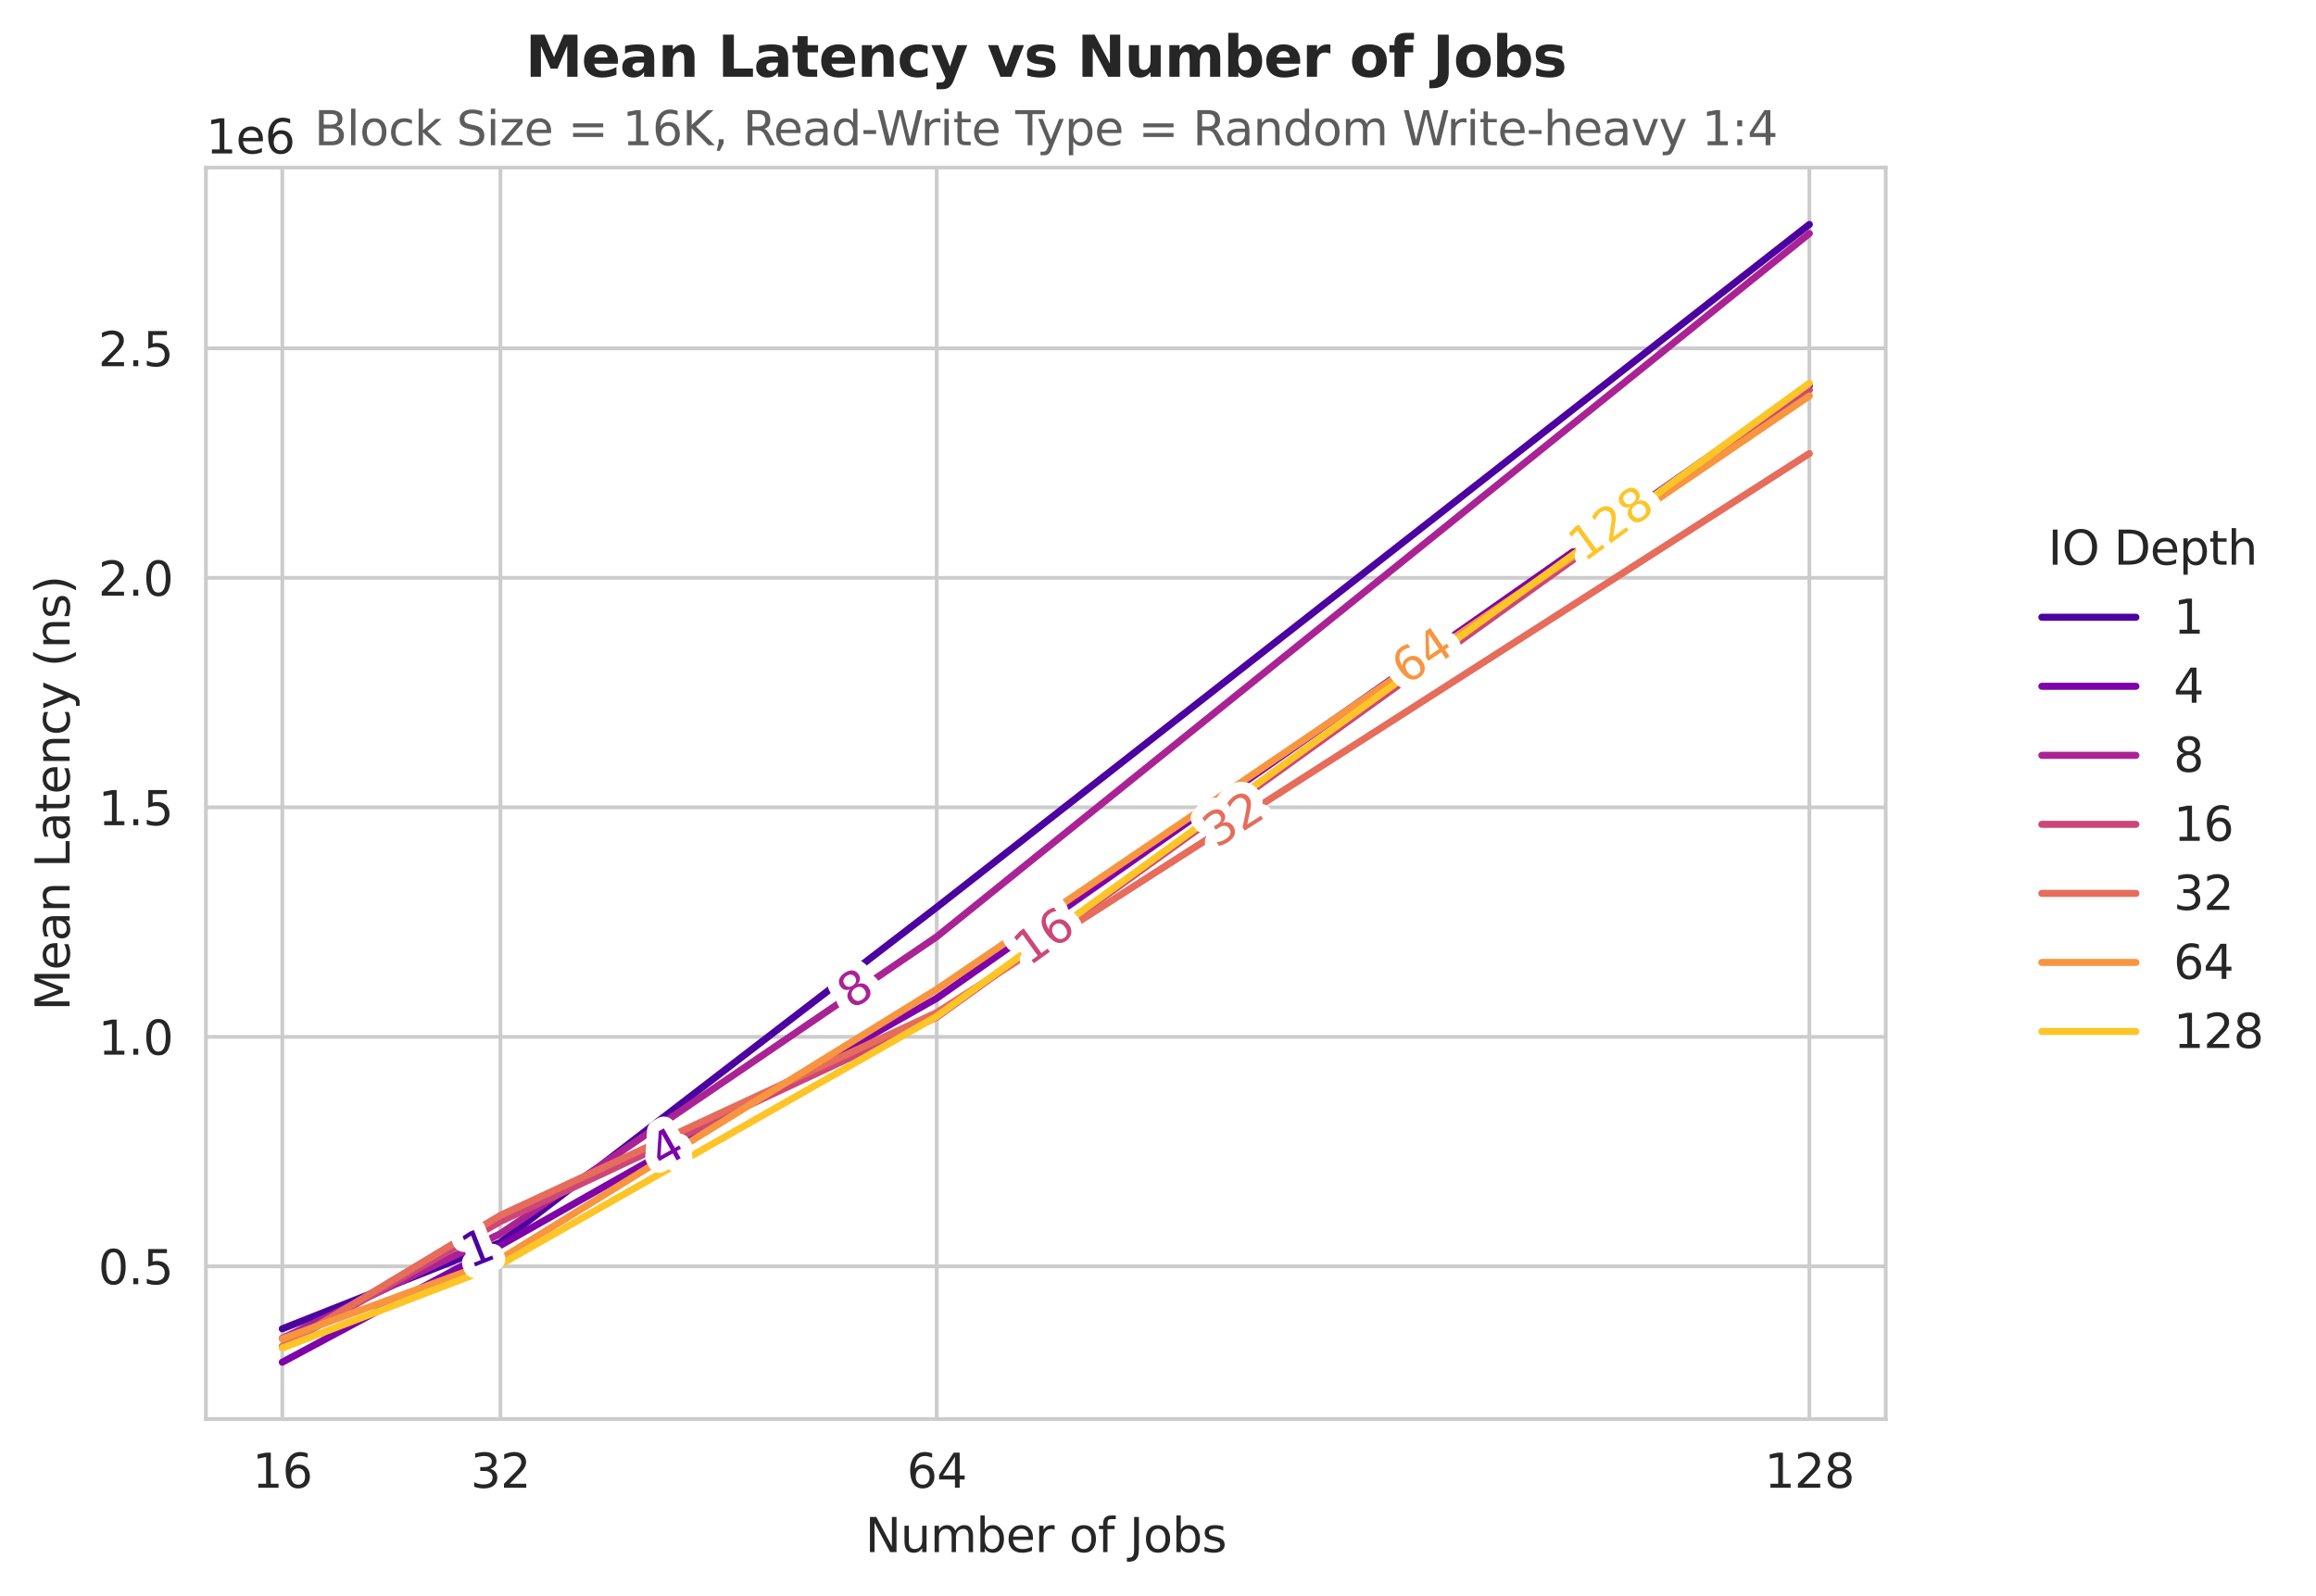 <?xml version="1.0" encoding="utf-8" standalone="no"?>
<!DOCTYPE svg PUBLIC "-//W3C//DTD SVG 1.1//EN"
  "http://www.w3.org/Graphics/SVG/1.1/DTD/svg11.dtd">
<svg xmlns:xlink="http://www.w3.org/1999/xlink" width="492.381pt" height="339.292pt" viewBox="0 0 492.381 339.292" xmlns="http://www.w3.org/2000/svg" version="1.1">
 <defs>
  <style type="text/css">*{stroke-linejoin: round; stroke-linecap: butt}</style>
 </defs>
 <g id="figure_1">
  <g id="patch_1">
   <path d="M 0 339.292 
L 492.381 339.292 
L 492.381 0 
L 0 0 
z
" style="fill: #ffffff"/>
  </g>
  <g id="axes_1">
   <g id="patch_2">
    <path d="M 43.781 301.736 
L 400.901 301.736 
L 400.901 35.624 
L 43.781 35.624 
z
" style="fill: #ffffff"/>
   </g>
   <g id="matplotlib.axis_1">
    <g id="xtick_1">
     <g id="line2d_1">
      <path d="M 106.393 301.736 
L 106.393 35.624 
" clip-path="url(#p763a50ff5c)" style="fill: none; stroke: #cccccc; stroke-width: 0.8; stroke-linecap: round"/>
     </g>
     <g id="text_1">
      <!-- 32 -->
      <g style="fill: #262626" transform="translate(100.031 316.334) scale(0.1 -0.1)">
       <defs>
        <path id="DejaVuSans-33" d="M 2597 2516 
Q 3050 2419 3304 2112 
Q 3559 1806 3559 1356 
Q 3559 666 3084 287 
Q 2609 -91 1734 -91 
Q 1441 -91 1130 -33 
Q 819 25 488 141 
L 488 750 
Q 750 597 1062 519 
Q 1375 441 1716 441 
Q 2309 441 2620 675 
Q 2931 909 2931 1356 
Q 2931 1769 2642 2001 
Q 2353 2234 1838 2234 
L 1294 2234 
L 1294 2753 
L 1863 2753 
Q 2328 2753 2575 2939 
Q 2822 3125 2822 3475 
Q 2822 3834 2567 4026 
Q 2313 4219 1838 4219 
Q 1578 4219 1281 4162 
Q 984 4106 628 3988 
L 628 4550 
Q 988 4650 1302 4700 
Q 1616 4750 1894 4750 
Q 2613 4750 3031 4423 
Q 3450 4097 3450 3541 
Q 3450 3153 3228 2886 
Q 3006 2619 2597 2516 
z
" transform="scale(0.016)"/>
        <path id="DejaVuSans-32" d="M 1228 531 
L 3431 531 
L 3431 0 
L 469 0 
L 469 531 
Q 828 903 1448 1529 
Q 2069 2156 2228 2338 
Q 2531 2678 2651 2914 
Q 2772 3150 2772 3378 
Q 2772 3750 2511 3984 
Q 2250 4219 1831 4219 
Q 1534 4219 1204 4116 
Q 875 4013 500 3803 
L 500 4441 
Q 881 4594 1212 4672 
Q 1544 4750 1819 4750 
Q 2544 4750 2975 4387 
Q 3406 4025 3406 3419 
Q 3406 3131 3298 2873 
Q 3191 2616 2906 2266 
Q 2828 2175 2409 1742 
Q 1991 1309 1228 531 
z
" transform="scale(0.016)"/>
       </defs>
       <use xlink:href="#DejaVuSans-33"/>
       <use xlink:href="#DejaVuSans-32" transform="translate(63.623 0)"/>
      </g>
     </g>
    </g>
    <g id="xtick_2">
     <g id="line2d_2">
      <path d="M 384.669 301.736 
L 384.669 35.624 
" clip-path="url(#p763a50ff5c)" style="fill: none; stroke: #cccccc; stroke-width: 0.8; stroke-linecap: round"/>
     </g>
     <g id="text_2">
      <!-- 128 -->
      <g style="fill: #262626" transform="translate(375.125 316.334) scale(0.1 -0.1)">
       <defs>
        <path id="DejaVuSans-31" d="M 794 531 
L 1825 531 
L 1825 4091 
L 703 3866 
L 703 4441 
L 1819 4666 
L 2450 4666 
L 2450 531 
L 3481 531 
L 3481 0 
L 794 0 
L 794 531 
z
" transform="scale(0.016)"/>
        <path id="DejaVuSans-38" d="M 2034 2216 
Q 1584 2216 1326 1975 
Q 1069 1734 1069 1313 
Q 1069 891 1326 650 
Q 1584 409 2034 409 
Q 2484 409 2743 651 
Q 3003 894 3003 1313 
Q 3003 1734 2745 1975 
Q 2488 2216 2034 2216 
z
M 1403 2484 
Q 997 2584 770 2862 
Q 544 3141 544 3541 
Q 544 4100 942 4425 
Q 1341 4750 2034 4750 
Q 2731 4750 3128 4425 
Q 3525 4100 3525 3541 
Q 3525 3141 3298 2862 
Q 3072 2584 2669 2484 
Q 3125 2378 3379 2068 
Q 3634 1759 3634 1313 
Q 3634 634 3220 271 
Q 2806 -91 2034 -91 
Q 1263 -91 848 271 
Q 434 634 434 1313 
Q 434 1759 690 2068 
Q 947 2378 1403 2484 
z
M 1172 3481 
Q 1172 3119 1398 2916 
Q 1625 2713 2034 2713 
Q 2441 2713 2670 2916 
Q 2900 3119 2900 3481 
Q 2900 3844 2670 4047 
Q 2441 4250 2034 4250 
Q 1625 4250 1398 4047 
Q 1172 3844 1172 3481 
z
" transform="scale(0.016)"/>
       </defs>
       <use xlink:href="#DejaVuSans-31"/>
       <use xlink:href="#DejaVuSans-32" transform="translate(63.623 0)"/>
       <use xlink:href="#DejaVuSans-38" transform="translate(127.246 0)"/>
      </g>
     </g>
    </g>
    <g id="xtick_3">
     <g id="line2d_3">
      <path d="M 199.152 301.736 
L 199.152 35.624 
" clip-path="url(#p763a50ff5c)" style="fill: none; stroke: #cccccc; stroke-width: 0.8; stroke-linecap: round"/>
     </g>
     <g id="text_3">
      <!-- 64 -->
      <g style="fill: #262626" transform="translate(192.789 316.334) scale(0.1 -0.1)">
       <defs>
        <path id="DejaVuSans-36" d="M 2113 2584 
Q 1688 2584 1439 2293 
Q 1191 2003 1191 1497 
Q 1191 994 1439 701 
Q 1688 409 2113 409 
Q 2538 409 2786 701 
Q 3034 994 3034 1497 
Q 3034 2003 2786 2293 
Q 2538 2584 2113 2584 
z
M 3366 4563 
L 3366 3988 
Q 3128 4100 2886 4159 
Q 2644 4219 2406 4219 
Q 1781 4219 1451 3797 
Q 1122 3375 1075 2522 
Q 1259 2794 1537 2939 
Q 1816 3084 2150 3084 
Q 2853 3084 3261 2657 
Q 3669 2231 3669 1497 
Q 3669 778 3244 343 
Q 2819 -91 2113 -91 
Q 1303 -91 875 529 
Q 447 1150 447 2328 
Q 447 3434 972 4092 
Q 1497 4750 2381 4750 
Q 2619 4750 2861 4703 
Q 3103 4656 3366 4563 
z
" transform="scale(0.016)"/>
        <path id="DejaVuSans-34" d="M 2419 4116 
L 825 1625 
L 2419 1625 
L 2419 4116 
z
M 2253 4666 
L 3047 4666 
L 3047 1625 
L 3713 1625 
L 3713 1100 
L 3047 1100 
L 3047 0 
L 2419 0 
L 2419 1100 
L 313 1100 
L 313 1709 
L 2253 4666 
z
" transform="scale(0.016)"/>
       </defs>
       <use xlink:href="#DejaVuSans-36"/>
       <use xlink:href="#DejaVuSans-34" transform="translate(63.623 0)"/>
      </g>
     </g>
    </g>
    <g id="xtick_4">
     <g id="line2d_4">
      <path d="M 60.014 301.736 
L 60.014 35.624 
" clip-path="url(#p763a50ff5c)" style="fill: none; stroke: #cccccc; stroke-width: 0.8; stroke-linecap: round"/>
     </g>
     <g id="text_4">
      <!-- 16 -->
      <g style="fill: #262626" transform="translate(53.651 316.334) scale(0.1 -0.1)">
       <use xlink:href="#DejaVuSans-31"/>
       <use xlink:href="#DejaVuSans-36" transform="translate(63.623 0)"/>
      </g>
     </g>
    </g>
    <g id="text_5">
     <!-- Number of Jobs -->
     <g style="fill: #262626" transform="translate(183.944 330.012) scale(0.1 -0.1)">
      <defs>
       <path id="DejaVuSans-4e" d="M 628 4666 
L 1478 4666 
L 3547 763 
L 3547 4666 
L 4159 4666 
L 4159 0 
L 3309 0 
L 1241 3903 
L 1241 0 
L 628 0 
L 628 4666 
z
" transform="scale(0.016)"/>
       <path id="DejaVuSans-75" d="M 544 1381 
L 544 3500 
L 1119 3500 
L 1119 1403 
Q 1119 906 1312 657 
Q 1506 409 1894 409 
Q 2359 409 2629 706 
Q 2900 1003 2900 1516 
L 2900 3500 
L 3475 3500 
L 3475 0 
L 2900 0 
L 2900 538 
Q 2691 219 2414 64 
Q 2138 -91 1772 -91 
Q 1169 -91 856 284 
Q 544 659 544 1381 
z
M 1991 3584 
L 1991 3584 
z
" transform="scale(0.016)"/>
       <path id="DejaVuSans-6d" d="M 3328 2828 
Q 3544 3216 3844 3400 
Q 4144 3584 4550 3584 
Q 5097 3584 5394 3201 
Q 5691 2819 5691 2113 
L 5691 0 
L 5113 0 
L 5113 2094 
Q 5113 2597 4934 2840 
Q 4756 3084 4391 3084 
Q 3944 3084 3684 2787 
Q 3425 2491 3425 1978 
L 3425 0 
L 2847 0 
L 2847 2094 
Q 2847 2600 2669 2842 
Q 2491 3084 2119 3084 
Q 1678 3084 1418 2786 
Q 1159 2488 1159 1978 
L 1159 0 
L 581 0 
L 581 3500 
L 1159 3500 
L 1159 2956 
Q 1356 3278 1631 3431 
Q 1906 3584 2284 3584 
Q 2666 3584 2933 3390 
Q 3200 3197 3328 2828 
z
" transform="scale(0.016)"/>
       <path id="DejaVuSans-62" d="M 3116 1747 
Q 3116 2381 2855 2742 
Q 2594 3103 2138 3103 
Q 1681 3103 1420 2742 
Q 1159 2381 1159 1747 
Q 1159 1113 1420 752 
Q 1681 391 2138 391 
Q 2594 391 2855 752 
Q 3116 1113 3116 1747 
z
M 1159 2969 
Q 1341 3281 1617 3432 
Q 1894 3584 2278 3584 
Q 2916 3584 3314 3078 
Q 3713 2572 3713 1747 
Q 3713 922 3314 415 
Q 2916 -91 2278 -91 
Q 1894 -91 1617 61 
Q 1341 213 1159 525 
L 1159 0 
L 581 0 
L 581 4863 
L 1159 4863 
L 1159 2969 
z
" transform="scale(0.016)"/>
       <path id="DejaVuSans-65" d="M 3597 1894 
L 3597 1613 
L 953 1613 
Q 991 1019 1311 708 
Q 1631 397 2203 397 
Q 2534 397 2845 478 
Q 3156 559 3463 722 
L 3463 178 
Q 3153 47 2828 -22 
Q 2503 -91 2169 -91 
Q 1331 -91 842 396 
Q 353 884 353 1716 
Q 353 2575 817 3079 
Q 1281 3584 2069 3584 
Q 2775 3584 3186 3129 
Q 3597 2675 3597 1894 
z
M 3022 2063 
Q 3016 2534 2758 2815 
Q 2500 3097 2075 3097 
Q 1594 3097 1305 2825 
Q 1016 2553 972 2059 
L 3022 2063 
z
" transform="scale(0.016)"/>
       <path id="DejaVuSans-72" d="M 2631 2963 
Q 2534 3019 2420 3045 
Q 2306 3072 2169 3072 
Q 1681 3072 1420 2755 
Q 1159 2438 1159 1844 
L 1159 0 
L 581 0 
L 581 3500 
L 1159 3500 
L 1159 2956 
Q 1341 3275 1631 3429 
Q 1922 3584 2338 3584 
Q 2397 3584 2469 3576 
Q 2541 3569 2628 3553 
L 2631 2963 
z
" transform="scale(0.016)"/>
       <path id="DejaVuSans-20" transform="scale(0.016)"/>
       <path id="DejaVuSans-6f" d="M 1959 3097 
Q 1497 3097 1228 2736 
Q 959 2375 959 1747 
Q 959 1119 1226 758 
Q 1494 397 1959 397 
Q 2419 397 2687 759 
Q 2956 1122 2956 1747 
Q 2956 2369 2687 2733 
Q 2419 3097 1959 3097 
z
M 1959 3584 
Q 2709 3584 3137 3096 
Q 3566 2609 3566 1747 
Q 3566 888 3137 398 
Q 2709 -91 1959 -91 
Q 1206 -91 779 398 
Q 353 888 353 1747 
Q 353 2609 779 3096 
Q 1206 3584 1959 3584 
z
" transform="scale(0.016)"/>
       <path id="DejaVuSans-66" d="M 2375 4863 
L 2375 4384 
L 1825 4384 
Q 1516 4384 1395 4259 
Q 1275 4134 1275 3809 
L 1275 3500 
L 2222 3500 
L 2222 3053 
L 1275 3053 
L 1275 0 
L 697 0 
L 697 3053 
L 147 3053 
L 147 3500 
L 697 3500 
L 697 3744 
Q 697 4328 969 4595 
Q 1241 4863 1831 4863 
L 2375 4863 
z
" transform="scale(0.016)"/>
       <path id="DejaVuSans-4a" d="M 628 4666 
L 1259 4666 
L 1259 325 
Q 1259 -519 939 -900 
Q 619 -1281 -91 -1281 
L -331 -1281 
L -331 -750 
L -134 -750 
Q 284 -750 456 -515 
Q 628 -281 628 325 
L 628 4666 
z
" transform="scale(0.016)"/>
       <path id="DejaVuSans-73" d="M 2834 3397 
L 2834 2853 
Q 2591 2978 2328 3040 
Q 2066 3103 1784 3103 
Q 1356 3103 1142 2972 
Q 928 2841 928 2578 
Q 928 2378 1081 2264 
Q 1234 2150 1697 2047 
L 1894 2003 
Q 2506 1872 2764 1633 
Q 3022 1394 3022 966 
Q 3022 478 2636 193 
Q 2250 -91 1575 -91 
Q 1294 -91 989 -36 
Q 684 19 347 128 
L 347 722 
Q 666 556 975 473 
Q 1284 391 1588 391 
Q 1994 391 2212 530 
Q 2431 669 2431 922 
Q 2431 1156 2273 1281 
Q 2116 1406 1581 1522 
L 1381 1569 
Q 847 1681 609 1914 
Q 372 2147 372 2553 
Q 372 3047 722 3315 
Q 1072 3584 1716 3584 
Q 2034 3584 2315 3537 
Q 2597 3491 2834 3397 
z
" transform="scale(0.016)"/>
      </defs>
      <use xlink:href="#DejaVuSans-4e"/>
      <use xlink:href="#DejaVuSans-75" transform="translate(74.805 0)"/>
      <use xlink:href="#DejaVuSans-6d" transform="translate(138.184 0)"/>
      <use xlink:href="#DejaVuSans-62" transform="translate(235.596 0)"/>
      <use xlink:href="#DejaVuSans-65" transform="translate(299.072 0)"/>
      <use xlink:href="#DejaVuSans-72" transform="translate(360.596 0)"/>
      <use xlink:href="#DejaVuSans-20" transform="translate(401.709 0)"/>
      <use xlink:href="#DejaVuSans-6f" transform="translate(433.496 0)"/>
      <use xlink:href="#DejaVuSans-66" transform="translate(494.678 0)"/>
      <use xlink:href="#DejaVuSans-20" transform="translate(529.883 0)"/>
      <use xlink:href="#DejaVuSans-4a" transform="translate(561.67 0)"/>
      <use xlink:href="#DejaVuSans-6f" transform="translate(591.162 0)"/>
      <use xlink:href="#DejaVuSans-62" transform="translate(652.344 0)"/>
      <use xlink:href="#DejaVuSans-73" transform="translate(715.82 0)"/>
     </g>
    </g>
   </g>
   <g id="matplotlib.axis_2">
    <g id="ytick_1">
     <g id="line2d_5">
      <path d="M 43.781 269.255 
L 400.901 269.255 
" clip-path="url(#p763a50ff5c)" style="fill: none; stroke: #cccccc; stroke-width: 0.8; stroke-linecap: round"/>
     </g>
     <g id="text_6">
      <!-- 0.5 -->
      <g style="fill: #262626" transform="translate(20.878 273.054) scale(0.1 -0.1)">
       <defs>
        <path id="DejaVuSans-30" d="M 2034 4250 
Q 1547 4250 1301 3770 
Q 1056 3291 1056 2328 
Q 1056 1369 1301 889 
Q 1547 409 2034 409 
Q 2525 409 2770 889 
Q 3016 1369 3016 2328 
Q 3016 3291 2770 3770 
Q 2525 4250 2034 4250 
z
M 2034 4750 
Q 2819 4750 3233 4129 
Q 3647 3509 3647 2328 
Q 3647 1150 3233 529 
Q 2819 -91 2034 -91 
Q 1250 -91 836 529 
Q 422 1150 422 2328 
Q 422 3509 836 4129 
Q 1250 4750 2034 4750 
z
" transform="scale(0.016)"/>
        <path id="DejaVuSans-2e" d="M 684 794 
L 1344 794 
L 1344 0 
L 684 0 
L 684 794 
z
" transform="scale(0.016)"/>
        <path id="DejaVuSans-35" d="M 691 4666 
L 3169 4666 
L 3169 4134 
L 1269 4134 
L 1269 2991 
Q 1406 3038 1543 3061 
Q 1681 3084 1819 3084 
Q 2600 3084 3056 2656 
Q 3513 2228 3513 1497 
Q 3513 744 3044 326 
Q 2575 -91 1722 -91 
Q 1428 -91 1123 -41 
Q 819 9 494 109 
L 494 744 
Q 775 591 1075 516 
Q 1375 441 1709 441 
Q 2250 441 2565 725 
Q 2881 1009 2881 1497 
Q 2881 1984 2565 2268 
Q 2250 2553 1709 2553 
Q 1456 2553 1204 2497 
Q 953 2441 691 2322 
L 691 4666 
z
" transform="scale(0.016)"/>
       </defs>
       <use xlink:href="#DejaVuSans-30"/>
       <use xlink:href="#DejaVuSans-2e" transform="translate(63.623 0)"/>
       <use xlink:href="#DejaVuSans-35" transform="translate(95.41 0)"/>
      </g>
     </g>
    </g>
    <g id="ytick_2">
     <g id="line2d_6">
      <path d="M 43.781 220.456 
L 400.901 220.456 
" clip-path="url(#p763a50ff5c)" style="fill: none; stroke: #cccccc; stroke-width: 0.8; stroke-linecap: round"/>
     </g>
     <g id="text_7">
      <!-- 1.0 -->
      <g style="fill: #262626" transform="translate(20.878 224.255) scale(0.1 -0.1)">
       <use xlink:href="#DejaVuSans-31"/>
       <use xlink:href="#DejaVuSans-2e" transform="translate(63.623 0)"/>
       <use xlink:href="#DejaVuSans-30" transform="translate(95.41 0)"/>
      </g>
     </g>
    </g>
    <g id="ytick_3">
     <g id="line2d_7">
      <path d="M 43.781 171.658 
L 400.901 171.658 
" clip-path="url(#p763a50ff5c)" style="fill: none; stroke: #cccccc; stroke-width: 0.8; stroke-linecap: round"/>
     </g>
     <g id="text_8">
      <!-- 1.5 -->
      <g style="fill: #262626" transform="translate(20.878 175.457) scale(0.1 -0.1)">
       <use xlink:href="#DejaVuSans-31"/>
       <use xlink:href="#DejaVuSans-2e" transform="translate(63.623 0)"/>
       <use xlink:href="#DejaVuSans-35" transform="translate(95.41 0)"/>
      </g>
     </g>
    </g>
    <g id="ytick_4">
     <g id="line2d_8">
      <path d="M 43.781 122.859 
L 400.901 122.859 
" clip-path="url(#p763a50ff5c)" style="fill: none; stroke: #cccccc; stroke-width: 0.8; stroke-linecap: round"/>
     </g>
     <g id="text_9">
      <!-- 2.0 -->
      <g style="fill: #262626" transform="translate(20.878 126.658) scale(0.1 -0.1)">
       <use xlink:href="#DejaVuSans-32"/>
       <use xlink:href="#DejaVuSans-2e" transform="translate(63.623 0)"/>
       <use xlink:href="#DejaVuSans-30" transform="translate(95.41 0)"/>
      </g>
     </g>
    </g>
    <g id="ytick_5">
     <g id="line2d_9">
      <path d="M 43.781 74.061 
L 400.901 74.061 
" clip-path="url(#p763a50ff5c)" style="fill: none; stroke: #cccccc; stroke-width: 0.8; stroke-linecap: round"/>
     </g>
     <g id="text_10">
      <!-- 2.5 -->
      <g style="fill: #262626" transform="translate(20.878 77.86) scale(0.1 -0.1)">
       <use xlink:href="#DejaVuSans-32"/>
       <use xlink:href="#DejaVuSans-2e" transform="translate(63.623 0)"/>
       <use xlink:href="#DejaVuSans-35" transform="translate(95.41 0)"/>
      </g>
     </g>
    </g>
    <g id="text_11">
     <!-- Mean Latency (ns) -->
     <g style="fill: #262626" transform="translate(14.798 214.92) rotate(-90) scale(0.1 -0.1)">
      <defs>
       <path id="DejaVuSans-4d" d="M 628 4666 
L 1569 4666 
L 2759 1491 
L 3956 4666 
L 4897 4666 
L 4897 0 
L 4281 0 
L 4281 4097 
L 3078 897 
L 2444 897 
L 1241 4097 
L 1241 0 
L 628 0 
L 628 4666 
z
" transform="scale(0.016)"/>
       <path id="DejaVuSans-61" d="M 2194 1759 
Q 1497 1759 1228 1600 
Q 959 1441 959 1056 
Q 959 750 1161 570 
Q 1363 391 1709 391 
Q 2188 391 2477 730 
Q 2766 1069 2766 1631 
L 2766 1759 
L 2194 1759 
z
M 3341 1997 
L 3341 0 
L 2766 0 
L 2766 531 
Q 2569 213 2275 61 
Q 1981 -91 1556 -91 
Q 1019 -91 701 211 
Q 384 513 384 1019 
Q 384 1609 779 1909 
Q 1175 2209 1959 2209 
L 2766 2209 
L 2766 2266 
Q 2766 2663 2505 2880 
Q 2244 3097 1772 3097 
Q 1472 3097 1187 3025 
Q 903 2953 641 2809 
L 641 3341 
Q 956 3463 1253 3523 
Q 1550 3584 1831 3584 
Q 2591 3584 2966 3190 
Q 3341 2797 3341 1997 
z
" transform="scale(0.016)"/>
       <path id="DejaVuSans-6e" d="M 3513 2113 
L 3513 0 
L 2938 0 
L 2938 2094 
Q 2938 2591 2744 2837 
Q 2550 3084 2163 3084 
Q 1697 3084 1428 2787 
Q 1159 2491 1159 1978 
L 1159 0 
L 581 0 
L 581 3500 
L 1159 3500 
L 1159 2956 
Q 1366 3272 1645 3428 
Q 1925 3584 2291 3584 
Q 2894 3584 3203 3211 
Q 3513 2838 3513 2113 
z
" transform="scale(0.016)"/>
       <path id="DejaVuSans-4c" d="M 628 4666 
L 1259 4666 
L 1259 531 
L 3531 531 
L 3531 0 
L 628 0 
L 628 4666 
z
" transform="scale(0.016)"/>
       <path id="DejaVuSans-74" d="M 1172 4494 
L 1172 3500 
L 2356 3500 
L 2356 3053 
L 1172 3053 
L 1172 1153 
Q 1172 725 1289 603 
Q 1406 481 1766 481 
L 2356 481 
L 2356 0 
L 1766 0 
Q 1100 0 847 248 
Q 594 497 594 1153 
L 594 3053 
L 172 3053 
L 172 3500 
L 594 3500 
L 594 4494 
L 1172 4494 
z
" transform="scale(0.016)"/>
       <path id="DejaVuSans-63" d="M 3122 3366 
L 3122 2828 
Q 2878 2963 2633 3030 
Q 2388 3097 2138 3097 
Q 1578 3097 1268 2742 
Q 959 2388 959 1747 
Q 959 1106 1268 751 
Q 1578 397 2138 397 
Q 2388 397 2633 464 
Q 2878 531 3122 666 
L 3122 134 
Q 2881 22 2623 -34 
Q 2366 -91 2075 -91 
Q 1284 -91 818 406 
Q 353 903 353 1747 
Q 353 2603 823 3093 
Q 1294 3584 2113 3584 
Q 2378 3584 2631 3529 
Q 2884 3475 3122 3366 
z
" transform="scale(0.016)"/>
       <path id="DejaVuSans-79" d="M 2059 -325 
Q 1816 -950 1584 -1140 
Q 1353 -1331 966 -1331 
L 506 -1331 
L 506 -850 
L 844 -850 
Q 1081 -850 1212 -737 
Q 1344 -625 1503 -206 
L 1606 56 
L 191 3500 
L 800 3500 
L 1894 763 
L 2988 3500 
L 3597 3500 
L 2059 -325 
z
" transform="scale(0.016)"/>
       <path id="DejaVuSans-28" d="M 1984 4856 
Q 1566 4138 1362 3434 
Q 1159 2731 1159 2009 
Q 1159 1288 1364 580 
Q 1569 -128 1984 -844 
L 1484 -844 
Q 1016 -109 783 600 
Q 550 1309 550 2009 
Q 550 2706 781 3412 
Q 1013 4119 1484 4856 
L 1984 4856 
z
" transform="scale(0.016)"/>
       <path id="DejaVuSans-29" d="M 513 4856 
L 1013 4856 
Q 1481 4119 1714 3412 
Q 1947 2706 1947 2009 
Q 1947 1309 1714 600 
Q 1481 -109 1013 -844 
L 513 -844 
Q 928 -128 1133 580 
Q 1338 1288 1338 2009 
Q 1338 2731 1133 3434 
Q 928 4138 513 4856 
z
" transform="scale(0.016)"/>
      </defs>
      <use xlink:href="#DejaVuSans-4d"/>
      <use xlink:href="#DejaVuSans-65" transform="translate(86.279 0)"/>
      <use xlink:href="#DejaVuSans-61" transform="translate(147.803 0)"/>
      <use xlink:href="#DejaVuSans-6e" transform="translate(209.082 0)"/>
      <use xlink:href="#DejaVuSans-20" transform="translate(272.461 0)"/>
      <use xlink:href="#DejaVuSans-4c" transform="translate(304.248 0)"/>
      <use xlink:href="#DejaVuSans-61" transform="translate(359.961 0)"/>
      <use xlink:href="#DejaVuSans-74" transform="translate(421.24 0)"/>
      <use xlink:href="#DejaVuSans-65" transform="translate(460.449 0)"/>
      <use xlink:href="#DejaVuSans-6e" transform="translate(521.973 0)"/>
      <use xlink:href="#DejaVuSans-63" transform="translate(585.352 0)"/>
      <use xlink:href="#DejaVuSans-79" transform="translate(640.332 0)"/>
      <use xlink:href="#DejaVuSans-20" transform="translate(699.512 0)"/>
      <use xlink:href="#DejaVuSans-28" transform="translate(731.299 0)"/>
      <use xlink:href="#DejaVuSans-6e" transform="translate(770.312 0)"/>
      <use xlink:href="#DejaVuSans-73" transform="translate(833.691 0)"/>
      <use xlink:href="#DejaVuSans-29" transform="translate(885.791 0)"/>
     </g>
    </g>
    <g id="text_12">
     <!-- 1e6 -->
     <g style="fill: #262626" transform="translate(43.781 32.624) scale(0.1 -0.1)">
      <use xlink:href="#DejaVuSans-31"/>
      <use xlink:href="#DejaVuSans-65" transform="translate(63.623 0)"/>
      <use xlink:href="#DejaVuSans-36" transform="translate(125.146 0)"/>
     </g>
    </g>
   </g>
   <g id="FillBetweenPolyCollection_1"/>
   <g id="FillBetweenPolyCollection_2"/>
   <g id="FillBetweenPolyCollection_3"/>
   <g id="FillBetweenPolyCollection_4"/>
   <g id="FillBetweenPolyCollection_5"/>
   <g id="FillBetweenPolyCollection_6"/>
   <g id="FillBetweenPolyCollection_7"/>
   <g id="line2d_10">
    <path d="M 60.014 282.537 
L 106.393 264.172 
L 199.152 192.906 
L 384.669 47.72 
" clip-path="url(#p763a50ff5c)" style="fill: none; stroke: #4c02a1; stroke-width: 1.5; stroke-linecap: round"/>
   </g>
   <g id="line2d_11">
    <path d="M 60.014 289.64 
L 106.393 264.793 
L 199.152 212.257 
L 384.669 82.037 
" clip-path="url(#p763a50ff5c)" style="fill: none; stroke: #7e03a8; stroke-width: 1.5; stroke-linecap: round"/>
   </g>
   <g id="line2d_12">
    <path d="M 60.014 284.569 
L 106.393 262.31 
L 199.152 199.169 
L 384.669 49.646 
" clip-path="url(#p763a50ff5c)" style="fill: none; stroke: #aa2395; stroke-width: 1.5; stroke-linecap: round"/>
   </g>
   <g id="line2d_13">
    <path d="M 60.014 286.273 
L 106.393 259.712 
L 199.152 216.266 
L 384.669 82.888 
" clip-path="url(#p763a50ff5c)" style="fill: none; stroke: #cc4778; stroke-width: 1.5; stroke-linecap: round"/>
   </g>
   <g id="line2d_14">
    <path d="M 60.014 286.35 
L 106.393 258.403 
L 199.152 215.301 
L 384.669 96.429 
" clip-path="url(#p763a50ff5c)" style="fill: none; stroke: #e66c5c; stroke-width: 1.5; stroke-linecap: round"/>
   </g>
   <g id="line2d_15">
    <path d="M 60.014 284.672 
L 106.393 267.679 
L 199.152 210.35 
L 384.669 84.184 
" clip-path="url(#p763a50ff5c)" style="fill: none; stroke: #f89540; stroke-width: 1.5; stroke-linecap: round"/>
   </g>
   <g id="line2d_16">
    <path d="M 60.014 286.626 
L 106.393 268.862 
L 199.152 216.109 
L 384.669 81.484 
" clip-path="url(#p763a50ff5c)" style="fill: none; stroke: #fdc527; stroke-width: 1.5; stroke-linecap: round"/>
   </g>
   <g id="line2d_17"/>
   <g id="line2d_18"/>
   <g id="line2d_19"/>
   <g id="line2d_20"/>
   <g id="line2d_21"/>
   <g id="line2d_22"/>
   <g id="line2d_23"/>
   <g id="text_13">
    <path d="M 100.719 268.495 
L 102.217 267.901 
L 100.169 262.73 
L 98.669 263.702 
L 98.338 262.867 
L 99.83 261.898 
L 100.747 261.535 
L 103.125 267.542 
L 104.623 266.949 
L 104.928 267.72 
L 101.025 269.266 
L 100.719 268.495 
z
" clip-path="url(#p763a50ff5c)" style="fill: #4c02a1; stroke: #ffffff; stroke-width: 5"/>
    <path d="M 100.719 268.495 
L 102.217 267.901 
L 100.169 262.73 
L 98.669 263.702 
L 98.338 262.867 
L 99.83 261.898 
L 100.747 261.535 
L 103.125 267.542 
L 104.623 266.949 
L 104.928 267.72 
L 101.025 269.266 
L 100.719 268.495 
z
" clip-path="url(#p763a50ff5c)" style="fill: #4c02a1"/>
   </g>
   <g id="text_14">
    <path d="M 140.7 241.142 
L 140.451 245.757 
L 142.619 244.529 
L 140.7 241.142 
z
M 140.051 240.522 
L 141.131 239.911 
L 143.472 244.046 
L 144.378 243.533 
L 144.782 244.246 
L 143.877 244.759 
L 144.724 246.255 
L 143.87 246.738 
L 143.023 245.243 
L 140.16 246.865 
L 139.691 246.037 
L 140.051 240.522 
z
" clip-path="url(#p763a50ff5c)" style="fill: #7e03a8; stroke: #ffffff; stroke-width: 5"/>
    <path d="M 140.7 241.142 
L 140.451 245.757 
L 142.619 244.529 
L 140.7 241.142 
z
M 140.051 240.522 
L 141.131 239.911 
L 143.472 244.046 
L 144.378 243.533 
L 144.782 244.246 
L 143.877 244.759 
L 144.724 246.255 
L 143.87 246.738 
L 143.023 245.243 
L 140.16 246.865 
L 139.691 246.037 
L 140.051 240.522 
z
" clip-path="url(#p763a50ff5c)" style="fill: #7e03a8"/>
   </g>
   <g id="text_15">
    <path d="M 181.767 210.152 
Q 181.186 210.548 181.064 211.086 
Q 180.944 211.623 181.315 212.167 
Q 181.686 212.712 182.229 212.797 
Q 182.775 212.882 183.356 212.486 
Q 183.937 212.09 184.059 211.55 
Q 184.181 211.007 183.813 210.466 
Q 183.442 209.923 182.897 209.838 
Q 182.353 209.753 181.767 210.152 
z
M 180.716 210.361 
Q 180.104 210.588 179.566 210.429 
Q 179.029 210.267 178.677 209.751 
Q 178.186 209.028 178.414 208.259 
Q 178.644 207.488 179.539 206.879 
Q 180.439 206.266 181.238 206.337 
Q 182.036 206.408 182.528 207.13 
Q 182.88 207.646 182.832 208.206 
Q 182.784 208.764 182.352 209.247 
Q 183.034 208.983 183.634 209.161 
Q 184.235 209.335 184.628 209.911 
Q 185.225 210.789 185.009 211.621 
Q 184.793 212.453 183.795 213.132 
Q 182.8 213.81 181.945 213.707 
Q 181.091 213.602 180.494 212.725 
Q 180.102 212.149 180.161 211.525 
Q 180.221 210.898 180.716 210.361 
z
M 179.541 209.276 
Q 179.86 209.743 180.33 209.807 
Q 180.802 209.87 181.33 209.51 
Q 181.856 209.152 181.973 208.689 
Q 182.092 208.224 181.773 207.757 
Q 181.454 207.288 180.979 207.228 
Q 180.504 207.167 179.979 207.525 
Q 179.45 207.884 179.336 208.346 
Q 179.222 208.807 179.541 209.276 
z
" clip-path="url(#p763a50ff5c)" style="fill: #aa2395; stroke: #ffffff; stroke-width: 5"/>
    <path d="M 181.767 210.152 
Q 181.186 210.548 181.064 211.086 
Q 180.944 211.623 181.315 212.167 
Q 181.686 212.712 182.229 212.797 
Q 182.775 212.882 183.356 212.486 
Q 183.937 212.09 184.059 211.55 
Q 184.181 211.007 183.813 210.466 
Q 183.442 209.923 182.897 209.838 
Q 182.353 209.753 181.767 210.152 
z
M 180.716 210.361 
Q 180.104 210.588 179.566 210.429 
Q 179.029 210.267 178.677 209.751 
Q 178.186 209.028 178.414 208.259 
Q 178.644 207.488 179.539 206.879 
Q 180.439 206.266 181.238 206.337 
Q 182.036 206.408 182.528 207.13 
Q 182.88 207.646 182.832 208.206 
Q 182.784 208.764 182.352 209.247 
Q 183.034 208.983 183.634 209.161 
Q 184.235 209.335 184.628 209.911 
Q 185.225 210.789 185.009 211.621 
Q 184.793 212.453 183.795 213.132 
Q 182.8 213.81 181.945 213.707 
Q 181.091 213.602 180.494 212.725 
Q 180.102 212.149 180.161 211.525 
Q 180.221 210.898 180.716 210.361 
z
M 179.541 209.276 
Q 179.86 209.743 180.33 209.807 
Q 180.802 209.87 181.33 209.51 
Q 181.856 209.152 181.973 208.689 
Q 182.092 208.224 181.773 207.757 
Q 181.454 207.288 180.979 207.228 
Q 180.504 207.167 179.979 207.525 
Q 179.45 207.884 179.336 208.346 
Q 179.222 208.807 179.541 209.276 
z
" clip-path="url(#p763a50ff5c)" style="fill: #aa2395"/>
   </g>
   <g id="text_16">
    <path d="M 219.309 204.15 
L 220.617 203.21 
L 217.37 198.694 
L 216.152 200.002 
L 215.627 199.273 
L 216.838 197.97 
L 217.638 197.394 
L 221.41 202.64 
L 222.718 201.7 
L 223.202 202.373 
L 219.793 204.824 
L 219.309 204.15 
z
M 224.276 196.629 
Q 223.736 197.016 223.686 197.613 
Q 223.636 198.207 224.097 198.849 
Q 224.556 199.487 225.138 199.632 
Q 225.72 199.776 226.259 199.388 
Q 226.799 199.001 226.847 198.404 
Q 226.894 197.806 226.436 197.168 
Q 225.974 196.526 225.395 196.384 
Q 224.815 196.241 224.276 196.629 
z
M 224.06 192.975 
L 224.585 193.705 
Q 224.181 193.78 223.82 193.926 
Q 223.458 194.07 223.156 194.287 
Q 222.363 194.857 222.329 195.694 
Q 222.297 196.529 223.015 197.654 
Q 223.001 197.141 223.221 196.704 
Q 223.443 196.265 223.867 195.961 
Q 224.758 195.32 225.665 195.489 
Q 226.572 195.657 227.241 196.589 
Q 227.897 197.501 227.755 198.44 
Q 227.611 199.379 226.716 200.022 
Q 225.688 200.761 224.579 200.365 
Q 223.47 199.968 222.396 198.473 
Q 221.387 197.07 221.453 195.756 
Q 221.519 194.443 222.64 193.636 
Q 222.942 193.419 223.292 193.258 
Q 223.642 193.097 224.06 192.975 
z
" clip-path="url(#p763a50ff5c)" style="fill: #cc4778; stroke: #ffffff; stroke-width: 5"/>
    <path d="M 219.309 204.15 
L 220.617 203.21 
L 217.37 198.694 
L 216.152 200.002 
L 215.627 199.273 
L 216.838 197.97 
L 217.638 197.394 
L 221.41 202.64 
L 222.718 201.7 
L 223.202 202.373 
L 219.793 204.824 
L 219.309 204.15 
z
M 224.276 196.629 
Q 223.736 197.016 223.686 197.613 
Q 223.636 198.207 224.097 198.849 
Q 224.556 199.487 225.138 199.632 
Q 225.72 199.776 226.259 199.388 
Q 226.799 199.001 226.847 198.404 
Q 226.894 197.806 226.436 197.168 
Q 225.974 196.526 225.395 196.384 
Q 224.815 196.241 224.276 196.629 
z
M 224.06 192.975 
L 224.585 193.705 
Q 224.181 193.78 223.82 193.926 
Q 223.458 194.07 223.156 194.287 
Q 222.363 194.857 222.329 195.694 
Q 222.297 196.529 223.015 197.654 
Q 223.001 197.141 223.221 196.704 
Q 223.443 196.265 223.867 195.961 
Q 224.758 195.32 225.665 195.489 
Q 226.572 195.657 227.241 196.589 
Q 227.897 197.501 227.755 198.44 
Q 227.611 199.379 226.716 200.022 
Q 225.688 200.761 224.579 200.365 
Q 223.47 199.968 222.396 198.473 
Q 221.387 197.07 221.453 195.756 
Q 221.519 194.443 222.64 193.636 
Q 222.942 193.419 223.292 193.258 
Q 223.642 193.097 224.06 192.975 
z
" clip-path="url(#p763a50ff5c)" style="fill: #cc4778"/>
   </g>
   <g id="text_17">
    <path d="M 259.945 174.955 
Q 260.622 174.701 261.215 174.891 
Q 261.809 175.078 262.188 175.67 
Q 262.77 176.578 262.464 177.477 
Q 262.158 178.375 261.007 179.112 
Q 260.621 179.359 260.163 179.545 
Q 259.705 179.731 259.172 179.858 
L 258.659 179.056 
Q 259.132 179.037 259.609 178.876 
Q 260.086 178.715 260.535 178.428 
Q 261.315 177.928 261.527 177.358 
Q 261.739 176.788 261.362 176.2 
Q 261.014 175.656 260.438 175.595 
Q 259.861 175.532 259.184 175.966 
L 258.468 176.425 
L 258.031 175.742 
L 258.779 175.262 
Q 259.391 174.87 259.559 174.417 
Q 259.727 173.964 259.432 173.504 
Q 259.129 173.032 258.632 172.994 
Q 258.135 172.954 257.51 173.355 
Q 257.168 173.574 256.826 173.899 
Q 256.482 174.223 256.113 174.678 
L 255.639 173.939 
Q 256.029 173.504 256.4 173.174 
Q 256.771 172.843 257.136 172.609 
Q 258.082 172.003 258.908 172.081 
Q 259.734 172.156 260.203 172.888 
Q 260.53 173.398 260.463 173.937 
Q 260.396 174.475 259.945 174.955 
z
M 265.174 175.288 
L 268.072 173.431 
L 268.52 174.13 
L 264.623 176.627 
L 264.175 175.928 
Q 264.334 175.136 264.622 173.79 
Q 264.91 172.441 264.966 172.068 
Q 265.078 171.365 265.037 170.954 
Q 264.997 170.541 264.805 170.241 
Q 264.491 169.752 263.951 169.664 
Q 263.409 169.575 262.858 169.928 
Q 262.467 170.178 262.12 170.592 
Q 261.774 171.005 261.458 171.597 
L 260.92 170.758 
Q 261.292 170.235 261.662 169.854 
Q 262.033 169.471 262.395 169.239 
Q 263.348 168.628 264.222 168.743 
Q 265.094 168.855 265.605 169.653 
Q 265.847 170.032 265.923 170.462 
Q 265.999 170.89 265.919 171.591 
Q 265.893 171.777 265.707 172.699 
Q 265.522 173.621 265.174 175.288 
z
" clip-path="url(#p763a50ff5c)" style="fill: #e66c5c; stroke: #ffffff; stroke-width: 5"/>
    <path d="M 259.945 174.955 
Q 260.622 174.701 261.215 174.891 
Q 261.809 175.078 262.188 175.67 
Q 262.77 176.578 262.464 177.477 
Q 262.158 178.375 261.007 179.112 
Q 260.621 179.359 260.163 179.545 
Q 259.705 179.731 259.172 179.858 
L 258.659 179.056 
Q 259.132 179.037 259.609 178.876 
Q 260.086 178.715 260.535 178.428 
Q 261.315 177.928 261.527 177.358 
Q 261.739 176.788 261.362 176.2 
Q 261.014 175.656 260.438 175.595 
Q 259.861 175.532 259.184 175.966 
L 258.468 176.425 
L 258.031 175.742 
L 258.779 175.262 
Q 259.391 174.87 259.559 174.417 
Q 259.727 173.964 259.432 173.504 
Q 259.129 173.032 258.632 172.994 
Q 258.135 172.954 257.51 173.355 
Q 257.168 173.574 256.826 173.899 
Q 256.482 174.223 256.113 174.678 
L 255.639 173.939 
Q 256.029 173.504 256.4 173.174 
Q 256.771 172.843 257.136 172.609 
Q 258.082 172.003 258.908 172.081 
Q 259.734 172.156 260.203 172.888 
Q 260.53 173.398 260.463 173.937 
Q 260.396 174.475 259.945 174.955 
z
M 265.174 175.288 
L 268.072 173.431 
L 268.52 174.13 
L 264.623 176.627 
L 264.175 175.928 
Q 264.334 175.136 264.622 173.79 
Q 264.91 172.441 264.966 172.068 
Q 265.078 171.365 265.037 170.954 
Q 264.997 170.541 264.805 170.241 
Q 264.491 169.752 263.951 169.664 
Q 263.409 169.575 262.858 169.928 
Q 262.467 170.178 262.12 170.592 
Q 261.774 171.005 261.458 171.597 
L 260.92 170.758 
Q 261.292 170.235 261.662 169.854 
Q 262.033 169.471 262.395 169.239 
Q 263.348 168.628 264.222 168.743 
Q 265.094 168.855 265.605 169.653 
Q 265.847 170.032 265.923 170.462 
Q 265.999 170.89 265.919 171.591 
Q 265.893 171.777 265.707 172.699 
Q 265.522 173.621 265.174 175.288 
z
" clip-path="url(#p763a50ff5c)" style="fill: #e66c5c"/>
   </g>
   <g id="text_18">
    <path d="M 299.443 140.598 
Q 298.894 140.972 298.828 141.566 
Q 298.763 142.159 299.207 142.813 
Q 299.649 143.463 300.227 143.623 
Q 300.805 143.782 301.355 143.408 
Q 301.904 143.035 301.967 142.44 
Q 302.03 141.843 301.588 141.193 
Q 301.144 140.54 300.569 140.383 
Q 299.993 140.225 299.443 140.598 
z
M 299.323 136.94 
L 299.829 137.683 
Q 299.423 137.748 299.058 137.884 
Q 298.693 138.019 298.385 138.228 
Q 297.578 138.777 297.522 139.613 
Q 297.468 140.447 298.157 141.59 
Q 298.156 141.077 298.387 140.646 
Q 298.62 140.213 299.052 139.92 
Q 299.96 139.302 300.863 139.495 
Q 301.764 139.687 302.409 140.635 
Q 303.041 141.564 302.874 142.5 
Q 302.706 143.434 301.794 144.054 
Q 300.747 144.766 299.65 144.341 
Q 298.551 143.915 297.516 142.393 
Q 296.544 140.964 296.644 139.652 
Q 296.744 138.341 297.886 137.564 
Q 298.194 137.355 298.548 137.203 
Q 298.902 137.051 299.323 136.94 
z
M 303.754 134.772 
L 303.883 139.391 
L 305.942 137.991 
L 303.754 134.772 
z
M 303.056 134.207 
L 304.082 133.51 
L 306.754 137.439 
L 307.614 136.854 
L 308.076 137.532 
L 307.215 138.117 
L 308.182 139.538 
L 307.37 140.09 
L 306.404 138.669 
L 303.683 140.519 
L 303.148 139.733 
L 303.056 134.207 
z
" clip-path="url(#p763a50ff5c)" style="fill: #f89540; stroke: #ffffff; stroke-width: 5"/>
    <path d="M 299.443 140.598 
Q 298.894 140.972 298.828 141.566 
Q 298.763 142.159 299.207 142.813 
Q 299.649 143.463 300.227 143.623 
Q 300.805 143.782 301.355 143.408 
Q 301.904 143.035 301.967 142.44 
Q 302.03 141.843 301.588 141.193 
Q 301.144 140.54 300.569 140.383 
Q 299.993 140.225 299.443 140.598 
z
M 299.323 136.94 
L 299.829 137.683 
Q 299.423 137.748 299.058 137.884 
Q 298.693 138.019 298.385 138.228 
Q 297.578 138.777 297.522 139.613 
Q 297.468 140.447 298.157 141.59 
Q 298.156 141.077 298.387 140.646 
Q 298.62 140.213 299.052 139.92 
Q 299.96 139.302 300.863 139.495 
Q 301.764 139.687 302.409 140.635 
Q 303.041 141.564 302.874 142.5 
Q 302.706 143.434 301.794 144.054 
Q 300.747 144.766 299.65 144.341 
Q 298.551 143.915 297.516 142.393 
Q 296.544 140.964 296.644 139.652 
Q 296.744 138.341 297.886 137.564 
Q 298.194 137.355 298.548 137.203 
Q 298.902 137.051 299.323 136.94 
z
M 303.754 134.772 
L 303.883 139.391 
L 305.942 137.991 
L 303.754 134.772 
z
M 303.056 134.207 
L 304.082 133.51 
L 306.754 137.439 
L 307.614 136.854 
L 308.076 137.532 
L 307.215 138.117 
L 308.182 139.538 
L 307.37 140.09 
L 306.404 138.669 
L 303.683 140.519 
L 303.148 139.733 
L 303.056 134.207 
z
" clip-path="url(#p763a50ff5c)" style="fill: #f89540"/>
   </g>
   <g id="text_19">
    <path d="M 337.282 118.255 
L 338.586 117.309 
L 335.319 112.807 
L 334.107 114.121 
L 333.579 113.394 
L 334.784 112.085 
L 335.582 111.506 
L 339.377 116.736 
L 340.68 115.789 
L 341.168 116.461 
L 337.77 118.927 
L 337.282 118.255 
z
M 342.981 114.12 
L 345.767 112.099 
L 346.254 112.77 
L 342.508 115.488 
L 342.021 114.817 
Q 342.133 114.017 342.343 112.656 
Q 342.553 111.293 342.587 110.917 
Q 342.658 110.209 342.593 109.801 
Q 342.53 109.391 342.321 109.103 
Q 341.979 108.633 341.434 108.576 
Q 340.889 108.518 340.359 108.903 
Q 339.983 109.176 339.66 109.609 
Q 339.339 110.041 339.057 110.651 
L 338.472 109.844 
Q 338.813 109.301 339.16 108.898 
Q 339.509 108.495 339.856 108.242 
Q 340.773 107.577 341.651 107.641 
Q 342.529 107.703 343.085 108.469 
Q 343.349 108.834 343.449 109.259 
Q 343.55 109.682 343.51 110.386 
Q 343.495 110.573 343.363 111.505 
Q 343.232 112.436 342.981 114.12 
z
M 347.603 107.513 
Q 347.034 107.926 346.929 108.467 
Q 346.825 109.008 347.211 109.54 
Q 347.599 110.074 348.145 110.143 
Q 348.692 110.211 349.261 109.798 
Q 349.83 109.385 349.936 108.841 
Q 350.042 108.296 349.657 107.766 
Q 349.271 107.233 348.723 107.165 
Q 348.177 107.096 347.603 107.513 
z
M 346.559 107.753 
Q 345.954 107.999 345.412 107.856 
Q 344.87 107.711 344.503 107.205 
Q 343.99 106.498 344.195 105.722 
Q 344.401 104.944 345.278 104.308 
Q 346.159 103.669 346.959 103.715 
Q 347.76 103.762 348.273 104.469 
Q 348.64 104.975 348.609 105.536 
Q 348.578 106.095 348.16 106.591 
Q 348.834 106.307 349.44 106.466 
Q 350.046 106.623 350.455 107.187 
Q 351.078 108.045 350.888 108.884 
Q 350.696 109.722 349.72 110.43 
Q 348.745 111.138 347.888 111.061 
Q 347.031 110.982 346.408 110.123 
Q 345.999 109.559 346.039 108.934 
Q 346.08 108.306 346.559 107.753 
z
M 345.352 106.704 
Q 345.684 107.162 346.156 107.211 
Q 346.63 107.26 347.147 106.884 
Q 347.662 106.511 347.765 106.044 
Q 347.869 105.576 347.537 105.119 
Q 347.204 104.659 346.727 104.614 
Q 346.251 104.567 345.736 104.941 
Q 345.219 105.316 345.118 105.781 
Q 345.019 106.245 345.352 106.704 
z
" clip-path="url(#p763a50ff5c)" style="fill: #fdc527; stroke: #ffffff; stroke-width: 5"/>
    <path d="M 337.282 118.255 
L 338.586 117.309 
L 335.319 112.807 
L 334.107 114.121 
L 333.579 113.394 
L 334.784 112.085 
L 335.582 111.506 
L 339.377 116.736 
L 340.68 115.789 
L 341.168 116.461 
L 337.77 118.927 
L 337.282 118.255 
z
M 342.981 114.12 
L 345.767 112.099 
L 346.254 112.77 
L 342.508 115.488 
L 342.021 114.817 
Q 342.133 114.017 342.343 112.656 
Q 342.553 111.293 342.587 110.917 
Q 342.658 110.209 342.593 109.801 
Q 342.53 109.391 342.321 109.103 
Q 341.979 108.633 341.434 108.576 
Q 340.889 108.518 340.359 108.903 
Q 339.983 109.176 339.66 109.609 
Q 339.339 110.041 339.057 110.651 
L 338.472 109.844 
Q 338.813 109.301 339.16 108.898 
Q 339.509 108.495 339.856 108.242 
Q 340.773 107.577 341.651 107.641 
Q 342.529 107.703 343.085 108.469 
Q 343.349 108.834 343.449 109.259 
Q 343.55 109.682 343.51 110.386 
Q 343.495 110.573 343.363 111.505 
Q 343.232 112.436 342.981 114.12 
z
M 347.603 107.513 
Q 347.034 107.926 346.929 108.467 
Q 346.825 109.008 347.211 109.54 
Q 347.599 110.074 348.145 110.143 
Q 348.692 110.211 349.261 109.798 
Q 349.83 109.385 349.936 108.841 
Q 350.042 108.296 349.657 107.766 
Q 349.271 107.233 348.723 107.165 
Q 348.177 107.096 347.603 107.513 
z
M 346.559 107.753 
Q 345.954 107.999 345.412 107.856 
Q 344.87 107.711 344.503 107.205 
Q 343.99 106.498 344.195 105.722 
Q 344.401 104.944 345.278 104.308 
Q 346.159 103.669 346.959 103.715 
Q 347.76 103.762 348.273 104.469 
Q 348.64 104.975 348.609 105.536 
Q 348.578 106.095 348.16 106.591 
Q 348.834 106.307 349.44 106.466 
Q 350.046 106.623 350.455 107.187 
Q 351.078 108.045 350.888 108.884 
Q 350.696 109.722 349.72 110.43 
Q 348.745 111.138 347.888 111.061 
Q 347.031 110.982 346.408 110.123 
Q 345.999 109.559 346.039 108.934 
Q 346.08 108.306 346.559 107.753 
z
M 345.352 106.704 
Q 345.684 107.162 346.156 107.211 
Q 346.63 107.26 347.147 106.884 
Q 347.662 106.511 347.765 106.044 
Q 347.869 105.576 347.537 105.119 
Q 347.204 104.659 346.727 104.614 
Q 346.251 104.567 345.736 104.941 
Q 345.219 105.316 345.118 105.781 
Q 345.019 106.245 345.352 106.704 
z
" clip-path="url(#p763a50ff5c)" style="fill: #fdc527"/>
   </g>
   <g id="patch_3">
    <path d="M 43.781 301.736 
L 43.781 35.624 
" style="fill: none; stroke: #cccccc; stroke-width: 0.8; stroke-linejoin: miter; stroke-linecap: square"/>
   </g>
   <g id="patch_4">
    <path d="M 400.901 301.736 
L 400.901 35.624 
" style="fill: none; stroke: #cccccc; stroke-width: 0.8; stroke-linejoin: miter; stroke-linecap: square"/>
   </g>
   <g id="patch_5">
    <path d="M 43.781 301.736 
L 400.901 301.736 
" style="fill: none; stroke: #cccccc; stroke-width: 0.8; stroke-linejoin: miter; stroke-linecap: square"/>
   </g>
   <g id="patch_6">
    <path d="M 43.781 35.624 
L 400.901 35.624 
" style="fill: none; stroke: #cccccc; stroke-width: 0.8; stroke-linejoin: miter; stroke-linecap: square"/>
   </g>
   <g id="text_20">
    <!-- Block Size = 16K, Read-Write Type = Random Write-heavy 1:4 -->
    <g style="fill: #262626; opacity: 0.75" transform="translate(66.814 30.883) scale(0.1 -0.1)">
     <defs>
      <path id="DejaVuSans-42" d="M 1259 2228 
L 1259 519 
L 2272 519 
Q 2781 519 3026 730 
Q 3272 941 3272 1375 
Q 3272 1813 3026 2020 
Q 2781 2228 2272 2228 
L 1259 2228 
z
M 1259 4147 
L 1259 2741 
L 2194 2741 
Q 2656 2741 2882 2914 
Q 3109 3088 3109 3444 
Q 3109 3797 2882 3972 
Q 2656 4147 2194 4147 
L 1259 4147 
z
M 628 4666 
L 2241 4666 
Q 2963 4666 3353 4366 
Q 3744 4066 3744 3513 
Q 3744 3084 3544 2831 
Q 3344 2578 2956 2516 
Q 3422 2416 3680 2098 
Q 3938 1781 3938 1306 
Q 3938 681 3513 340 
Q 3088 0 2303 0 
L 628 0 
L 628 4666 
z
" transform="scale(0.016)"/>
      <path id="DejaVuSans-6c" d="M 603 4863 
L 1178 4863 
L 1178 0 
L 603 0 
L 603 4863 
z
" transform="scale(0.016)"/>
      <path id="DejaVuSans-6b" d="M 581 4863 
L 1159 4863 
L 1159 1991 
L 2875 3500 
L 3609 3500 
L 1753 1863 
L 3688 0 
L 2938 0 
L 1159 1709 
L 1159 0 
L 581 0 
L 581 4863 
z
" transform="scale(0.016)"/>
      <path id="DejaVuSans-53" d="M 3425 4513 
L 3425 3897 
Q 3066 4069 2747 4153 
Q 2428 4238 2131 4238 
Q 1616 4238 1336 4038 
Q 1056 3838 1056 3469 
Q 1056 3159 1242 3001 
Q 1428 2844 1947 2747 
L 2328 2669 
Q 3034 2534 3370 2195 
Q 3706 1856 3706 1288 
Q 3706 609 3251 259 
Q 2797 -91 1919 -91 
Q 1588 -91 1214 -16 
Q 841 59 441 206 
L 441 856 
Q 825 641 1194 531 
Q 1563 422 1919 422 
Q 2459 422 2753 634 
Q 3047 847 3047 1241 
Q 3047 1584 2836 1778 
Q 2625 1972 2144 2069 
L 1759 2144 
Q 1053 2284 737 2584 
Q 422 2884 422 3419 
Q 422 4038 858 4394 
Q 1294 4750 2059 4750 
Q 2388 4750 2728 4690 
Q 3069 4631 3425 4513 
z
" transform="scale(0.016)"/>
      <path id="DejaVuSans-69" d="M 603 3500 
L 1178 3500 
L 1178 0 
L 603 0 
L 603 3500 
z
M 603 4863 
L 1178 4863 
L 1178 4134 
L 603 4134 
L 603 4863 
z
" transform="scale(0.016)"/>
      <path id="DejaVuSans-7a" d="M 353 3500 
L 3084 3500 
L 3084 2975 
L 922 459 
L 3084 459 
L 3084 0 
L 275 0 
L 275 525 
L 2438 3041 
L 353 3041 
L 353 3500 
z
" transform="scale(0.016)"/>
      <path id="DejaVuSans-3d" d="M 678 2906 
L 4684 2906 
L 4684 2381 
L 678 2381 
L 678 2906 
z
M 678 1631 
L 4684 1631 
L 4684 1100 
L 678 1100 
L 678 1631 
z
" transform="scale(0.016)"/>
      <path id="DejaVuSans-4b" d="M 628 4666 
L 1259 4666 
L 1259 2694 
L 3353 4666 
L 4166 4666 
L 1850 2491 
L 4331 0 
L 3500 0 
L 1259 2247 
L 1259 0 
L 628 0 
L 628 4666 
z
" transform="scale(0.016)"/>
      <path id="DejaVuSans-2c" d="M 750 794 
L 1409 794 
L 1409 256 
L 897 -744 
L 494 -744 
L 750 256 
L 750 794 
z
" transform="scale(0.016)"/>
      <path id="DejaVuSans-52" d="M 2841 2188 
Q 3044 2119 3236 1894 
Q 3428 1669 3622 1275 
L 4263 0 
L 3584 0 
L 2988 1197 
Q 2756 1666 2539 1819 
Q 2322 1972 1947 1972 
L 1259 1972 
L 1259 0 
L 628 0 
L 628 4666 
L 2053 4666 
Q 2853 4666 3247 4331 
Q 3641 3997 3641 3322 
Q 3641 2881 3436 2590 
Q 3231 2300 2841 2188 
z
M 1259 4147 
L 1259 2491 
L 2053 2491 
Q 2509 2491 2742 2702 
Q 2975 2913 2975 3322 
Q 2975 3731 2742 3939 
Q 2509 4147 2053 4147 
L 1259 4147 
z
" transform="scale(0.016)"/>
      <path id="DejaVuSans-64" d="M 2906 2969 
L 2906 4863 
L 3481 4863 
L 3481 0 
L 2906 0 
L 2906 525 
Q 2725 213 2448 61 
Q 2172 -91 1784 -91 
Q 1150 -91 751 415 
Q 353 922 353 1747 
Q 353 2572 751 3078 
Q 1150 3584 1784 3584 
Q 2172 3584 2448 3432 
Q 2725 3281 2906 2969 
z
M 947 1747 
Q 947 1113 1208 752 
Q 1469 391 1925 391 
Q 2381 391 2643 752 
Q 2906 1113 2906 1747 
Q 2906 2381 2643 2742 
Q 2381 3103 1925 3103 
Q 1469 3103 1208 2742 
Q 947 2381 947 1747 
z
" transform="scale(0.016)"/>
      <path id="DejaVuSans-2d" d="M 313 2009 
L 1997 2009 
L 1997 1497 
L 313 1497 
L 313 2009 
z
" transform="scale(0.016)"/>
      <path id="DejaVuSans-57" d="M 213 4666 
L 850 4666 
L 1831 722 
L 2809 4666 
L 3519 4666 
L 4500 722 
L 5478 4666 
L 6119 4666 
L 4947 0 
L 4153 0 
L 3169 4050 
L 2175 0 
L 1381 0 
L 213 4666 
z
" transform="scale(0.016)"/>
      <path id="DejaVuSans-54" d="M -19 4666 
L 3928 4666 
L 3928 4134 
L 2272 4134 
L 2272 0 
L 1638 0 
L 1638 4134 
L -19 4134 
L -19 4666 
z
" transform="scale(0.016)"/>
      <path id="DejaVuSans-70" d="M 1159 525 
L 1159 -1331 
L 581 -1331 
L 581 3500 
L 1159 3500 
L 1159 2969 
Q 1341 3281 1617 3432 
Q 1894 3584 2278 3584 
Q 2916 3584 3314 3078 
Q 3713 2572 3713 1747 
Q 3713 922 3314 415 
Q 2916 -91 2278 -91 
Q 1894 -91 1617 61 
Q 1341 213 1159 525 
z
M 3116 1747 
Q 3116 2381 2855 2742 
Q 2594 3103 2138 3103 
Q 1681 3103 1420 2742 
Q 1159 2381 1159 1747 
Q 1159 1113 1420 752 
Q 1681 391 2138 391 
Q 2594 391 2855 752 
Q 3116 1113 3116 1747 
z
" transform="scale(0.016)"/>
      <path id="DejaVuSans-68" d="M 3513 2113 
L 3513 0 
L 2938 0 
L 2938 2094 
Q 2938 2591 2744 2837 
Q 2550 3084 2163 3084 
Q 1697 3084 1428 2787 
Q 1159 2491 1159 1978 
L 1159 0 
L 581 0 
L 581 4863 
L 1159 4863 
L 1159 2956 
Q 1366 3272 1645 3428 
Q 1925 3584 2291 3584 
Q 2894 3584 3203 3211 
Q 3513 2838 3513 2113 
z
" transform="scale(0.016)"/>
      <path id="DejaVuSans-76" d="M 191 3500 
L 800 3500 
L 1894 563 
L 2988 3500 
L 3597 3500 
L 2284 0 
L 1503 0 
L 191 3500 
z
" transform="scale(0.016)"/>
      <path id="DejaVuSans-3a" d="M 750 794 
L 1409 794 
L 1409 0 
L 750 0 
L 750 794 
z
M 750 3309 
L 1409 3309 
L 1409 2516 
L 750 2516 
L 750 3309 
z
" transform="scale(0.016)"/>
     </defs>
     <use xlink:href="#DejaVuSans-42"/>
     <use xlink:href="#DejaVuSans-6c" transform="translate(68.604 0)"/>
     <use xlink:href="#DejaVuSans-6f" transform="translate(96.387 0)"/>
     <use xlink:href="#DejaVuSans-63" transform="translate(157.568 0)"/>
     <use xlink:href="#DejaVuSans-6b" transform="translate(212.549 0)"/>
     <use xlink:href="#DejaVuSans-20" transform="translate(270.459 0)"/>
     <use xlink:href="#DejaVuSans-53" transform="translate(302.246 0)"/>
     <use xlink:href="#DejaVuSans-69" transform="translate(365.723 0)"/>
     <use xlink:href="#DejaVuSans-7a" transform="translate(393.506 0)"/>
     <use xlink:href="#DejaVuSans-65" transform="translate(445.996 0)"/>
     <use xlink:href="#DejaVuSans-20" transform="translate(507.52 0)"/>
     <use xlink:href="#DejaVuSans-3d" transform="translate(539.307 0)"/>
     <use xlink:href="#DejaVuSans-20" transform="translate(623.096 0)"/>
     <use xlink:href="#DejaVuSans-31" transform="translate(654.883 0)"/>
     <use xlink:href="#DejaVuSans-36" transform="translate(718.506 0)"/>
     <use xlink:href="#DejaVuSans-4b" transform="translate(782.129 0)"/>
     <use xlink:href="#DejaVuSans-2c" transform="translate(847.705 0)"/>
     <use xlink:href="#DejaVuSans-20" transform="translate(879.492 0)"/>
     <use xlink:href="#DejaVuSans-52" transform="translate(911.279 0)"/>
     <use xlink:href="#DejaVuSans-65" transform="translate(976.262 0)"/>
     <use xlink:href="#DejaVuSans-61" transform="translate(1037.785 0)"/>
     <use xlink:href="#DejaVuSans-64" transform="translate(1099.064 0)"/>
     <use xlink:href="#DejaVuSans-2d" transform="translate(1162.541 0)"/>
     <use xlink:href="#DejaVuSans-57" transform="translate(1194.625 0)"/>
     <use xlink:href="#DejaVuSans-72" transform="translate(1289.002 0)"/>
     <use xlink:href="#DejaVuSans-69" transform="translate(1330.115 0)"/>
     <use xlink:href="#DejaVuSans-74" transform="translate(1357.898 0)"/>
     <use xlink:href="#DejaVuSans-65" transform="translate(1397.107 0)"/>
     <use xlink:href="#DejaVuSans-20" transform="translate(1458.631 0)"/>
     <use xlink:href="#DejaVuSans-54" transform="translate(1490.418 0)"/>
     <use xlink:href="#DejaVuSans-79" transform="translate(1535.877 0)"/>
     <use xlink:href="#DejaVuSans-70" transform="translate(1595.057 0)"/>
     <use xlink:href="#DejaVuSans-65" transform="translate(1658.533 0)"/>
     <use xlink:href="#DejaVuSans-20" transform="translate(1720.057 0)"/>
     <use xlink:href="#DejaVuSans-3d" transform="translate(1751.844 0)"/>
     <use xlink:href="#DejaVuSans-20" transform="translate(1835.633 0)"/>
     <use xlink:href="#DejaVuSans-52" transform="translate(1867.42 0)"/>
     <use xlink:href="#DejaVuSans-61" transform="translate(1934.652 0)"/>
     <use xlink:href="#DejaVuSans-6e" transform="translate(1995.932 0)"/>
     <use xlink:href="#DejaVuSans-64" transform="translate(2059.311 0)"/>
     <use xlink:href="#DejaVuSans-6f" transform="translate(2122.787 0)"/>
     <use xlink:href="#DejaVuSans-6d" transform="translate(2183.969 0)"/>
     <use xlink:href="#DejaVuSans-20" transform="translate(2281.381 0)"/>
     <use xlink:href="#DejaVuSans-57" transform="translate(2313.168 0)"/>
     <use xlink:href="#DejaVuSans-72" transform="translate(2407.545 0)"/>
     <use xlink:href="#DejaVuSans-69" transform="translate(2448.658 0)"/>
     <use xlink:href="#DejaVuSans-74" transform="translate(2476.441 0)"/>
     <use xlink:href="#DejaVuSans-65" transform="translate(2515.65 0)"/>
     <use xlink:href="#DejaVuSans-2d" transform="translate(2577.174 0)"/>
     <use xlink:href="#DejaVuSans-68" transform="translate(2613.258 0)"/>
     <use xlink:href="#DejaVuSans-65" transform="translate(2676.637 0)"/>
     <use xlink:href="#DejaVuSans-61" transform="translate(2738.16 0)"/>
     <use xlink:href="#DejaVuSans-76" transform="translate(2799.439 0)"/>
     <use xlink:href="#DejaVuSans-79" transform="translate(2858.619 0)"/>
     <use xlink:href="#DejaVuSans-20" transform="translate(2917.799 0)"/>
     <use xlink:href="#DejaVuSans-31" transform="translate(2949.586 0)"/>
     <use xlink:href="#DejaVuSans-3a" transform="translate(3013.209 0)"/>
     <use xlink:href="#DejaVuSans-34" transform="translate(3046.9 0)"/>
    </g>
   </g>
   <g id="text_21">
    <!-- Mean Latency vs Number of Jobs -->
    <g style="fill: #262626" transform="translate(111.685 16.318) scale(0.12 -0.12)">
     <defs>
      <path id="DejaVuSans-Bold-4d" d="M 588 4666 
L 2119 4666 
L 3181 2169 
L 4250 4666 
L 5778 4666 
L 5778 0 
L 4641 0 
L 4641 3413 
L 3566 897 
L 2803 897 
L 1728 3413 
L 1728 0 
L 588 0 
L 588 4666 
z
" transform="scale(0.016)"/>
      <path id="DejaVuSans-Bold-65" d="M 4031 1759 
L 4031 1441 
L 1416 1441 
Q 1456 1047 1700 850 
Q 1944 653 2381 653 
Q 2734 653 3104 758 
Q 3475 863 3866 1075 
L 3866 213 
Q 3469 63 3072 -14 
Q 2675 -91 2278 -91 
Q 1328 -91 801 392 
Q 275 875 275 1747 
Q 275 2603 792 3093 
Q 1309 3584 2216 3584 
Q 3041 3584 3536 3087 
Q 4031 2591 4031 1759 
z
M 2881 2131 
Q 2881 2450 2695 2645 
Q 2509 2841 2209 2841 
Q 1884 2841 1681 2658 
Q 1478 2475 1428 2131 
L 2881 2131 
z
" transform="scale(0.016)"/>
      <path id="DejaVuSans-Bold-61" d="M 2106 1575 
Q 1756 1575 1579 1456 
Q 1403 1338 1403 1106 
Q 1403 894 1545 773 
Q 1688 653 1941 653 
Q 2256 653 2472 879 
Q 2688 1106 2688 1447 
L 2688 1575 
L 2106 1575 
z
M 3816 1997 
L 3816 0 
L 2688 0 
L 2688 519 
Q 2463 200 2181 54 
Q 1900 -91 1497 -91 
Q 953 -91 614 226 
Q 275 544 275 1050 
Q 275 1666 698 1953 
Q 1122 2241 2028 2241 
L 2688 2241 
L 2688 2328 
Q 2688 2594 2478 2717 
Q 2269 2841 1825 2841 
Q 1466 2841 1156 2769 
Q 847 2697 581 2553 
L 581 3406 
Q 941 3494 1303 3539 
Q 1666 3584 2028 3584 
Q 2975 3584 3395 3211 
Q 3816 2838 3816 1997 
z
" transform="scale(0.016)"/>
      <path id="DejaVuSans-Bold-6e" d="M 4056 2131 
L 4056 0 
L 2931 0 
L 2931 347 
L 2931 1631 
Q 2931 2084 2911 2256 
Q 2891 2428 2841 2509 
Q 2775 2619 2662 2680 
Q 2550 2741 2406 2741 
Q 2056 2741 1856 2470 
Q 1656 2200 1656 1722 
L 1656 0 
L 538 0 
L 538 3500 
L 1656 3500 
L 1656 2988 
Q 1909 3294 2193 3439 
Q 2478 3584 2822 3584 
Q 3428 3584 3742 3212 
Q 4056 2841 4056 2131 
z
" transform="scale(0.016)"/>
      <path id="DejaVuSans-Bold-20" transform="scale(0.016)"/>
      <path id="DejaVuSans-Bold-4c" d="M 588 4666 
L 1791 4666 
L 1791 909 
L 3903 909 
L 3903 0 
L 588 0 
L 588 4666 
z
" transform="scale(0.016)"/>
      <path id="DejaVuSans-Bold-74" d="M 1759 4494 
L 1759 3500 
L 2913 3500 
L 2913 2700 
L 1759 2700 
L 1759 1216 
Q 1759 972 1856 886 
Q 1953 800 2241 800 
L 2816 800 
L 2816 0 
L 1856 0 
Q 1194 0 917 276 
Q 641 553 641 1216 
L 641 2700 
L 84 2700 
L 84 3500 
L 641 3500 
L 641 4494 
L 1759 4494 
z
" transform="scale(0.016)"/>
      <path id="DejaVuSans-Bold-63" d="M 3366 3391 
L 3366 2478 
Q 3138 2634 2908 2709 
Q 2678 2784 2431 2784 
Q 1963 2784 1702 2511 
Q 1441 2238 1441 1747 
Q 1441 1256 1702 982 
Q 1963 709 2431 709 
Q 2694 709 2930 787 
Q 3166 866 3366 1019 
L 3366 103 
Q 3103 6 2833 -42 
Q 2563 -91 2291 -91 
Q 1344 -91 809 395 
Q 275 881 275 1747 
Q 275 2613 809 3098 
Q 1344 3584 2291 3584 
Q 2566 3584 2833 3536 
Q 3100 3488 3366 3391 
z
" transform="scale(0.016)"/>
      <path id="DejaVuSans-Bold-79" d="M 78 3500 
L 1197 3500 
L 2138 1125 
L 2938 3500 
L 4056 3500 
L 2584 -331 
Q 2363 -916 2067 -1148 
Q 1772 -1381 1288 -1381 
L 641 -1381 
L 641 -647 
L 991 -647 
Q 1275 -647 1404 -556 
Q 1534 -466 1606 -231 
L 1638 -134 
L 78 3500 
z
" transform="scale(0.016)"/>
      <path id="DejaVuSans-Bold-76" d="M 97 3500 
L 1216 3500 
L 2088 1081 
L 2956 3500 
L 4078 3500 
L 2700 0 
L 1472 0 
L 97 3500 
z
" transform="scale(0.016)"/>
      <path id="DejaVuSans-Bold-73" d="M 3272 3391 
L 3272 2541 
Q 2913 2691 2578 2766 
Q 2244 2841 1947 2841 
Q 1628 2841 1473 2761 
Q 1319 2681 1319 2516 
Q 1319 2381 1436 2309 
Q 1553 2238 1856 2203 
L 2053 2175 
Q 2913 2066 3209 1816 
Q 3506 1566 3506 1031 
Q 3506 472 3093 190 
Q 2681 -91 1863 -91 
Q 1516 -91 1145 -36 
Q 775 19 384 128 
L 384 978 
Q 719 816 1070 734 
Q 1422 653 1784 653 
Q 2113 653 2278 743 
Q 2444 834 2444 1013 
Q 2444 1163 2330 1236 
Q 2216 1309 1875 1350 
L 1678 1375 
Q 931 1469 631 1722 
Q 331 1975 331 2491 
Q 331 3047 712 3315 
Q 1094 3584 1881 3584 
Q 2191 3584 2531 3537 
Q 2872 3491 3272 3391 
z
" transform="scale(0.016)"/>
      <path id="DejaVuSans-Bold-4e" d="M 588 4666 
L 1931 4666 
L 3628 1466 
L 3628 4666 
L 4769 4666 
L 4769 0 
L 3425 0 
L 1728 3200 
L 1728 0 
L 588 0 
L 588 4666 
z
" transform="scale(0.016)"/>
      <path id="DejaVuSans-Bold-75" d="M 500 1363 
L 500 3500 
L 1625 3500 
L 1625 3150 
Q 1625 2866 1622 2436 
Q 1619 2006 1619 1863 
Q 1619 1441 1641 1255 
Q 1663 1069 1716 984 
Q 1784 875 1895 815 
Q 2006 756 2150 756 
Q 2500 756 2700 1025 
Q 2900 1294 2900 1772 
L 2900 3500 
L 4019 3500 
L 4019 0 
L 2900 0 
L 2900 506 
Q 2647 200 2364 54 
Q 2081 -91 1741 -91 
Q 1134 -91 817 281 
Q 500 653 500 1363 
z
" transform="scale(0.016)"/>
      <path id="DejaVuSans-Bold-6d" d="M 3781 2919 
Q 3994 3244 4286 3414 
Q 4578 3584 4928 3584 
Q 5531 3584 5847 3212 
Q 6163 2841 6163 2131 
L 6163 0 
L 5038 0 
L 5038 1825 
Q 5041 1866 5042 1909 
Q 5044 1953 5044 2034 
Q 5044 2406 4934 2573 
Q 4825 2741 4581 2741 
Q 4263 2741 4089 2478 
Q 3916 2216 3909 1719 
L 3909 0 
L 2784 0 
L 2784 1825 
Q 2784 2406 2684 2573 
Q 2584 2741 2328 2741 
Q 2006 2741 1831 2477 
Q 1656 2213 1656 1722 
L 1656 0 
L 531 0 
L 531 3500 
L 1656 3500 
L 1656 2988 
Q 1863 3284 2130 3434 
Q 2397 3584 2719 3584 
Q 3081 3584 3359 3409 
Q 3638 3234 3781 2919 
z
" transform="scale(0.016)"/>
      <path id="DejaVuSans-Bold-62" d="M 2400 722 
Q 2759 722 2948 984 
Q 3138 1247 3138 1747 
Q 3138 2247 2948 2509 
Q 2759 2772 2400 2772 
Q 2041 2772 1848 2508 
Q 1656 2244 1656 1747 
Q 1656 1250 1848 986 
Q 2041 722 2400 722 
z
M 1656 2988 
Q 1888 3294 2169 3439 
Q 2450 3584 2816 3584 
Q 3463 3584 3878 3070 
Q 4294 2556 4294 1747 
Q 4294 938 3878 423 
Q 3463 -91 2816 -91 
Q 2450 -91 2169 54 
Q 1888 200 1656 506 
L 1656 0 
L 538 0 
L 538 4863 
L 1656 4863 
L 1656 2988 
z
" transform="scale(0.016)"/>
      <path id="DejaVuSans-Bold-72" d="M 3138 2547 
Q 2991 2616 2845 2648 
Q 2700 2681 2553 2681 
Q 2122 2681 1889 2404 
Q 1656 2128 1656 1613 
L 1656 0 
L 538 0 
L 538 3500 
L 1656 3500 
L 1656 2925 
Q 1872 3269 2151 3426 
Q 2431 3584 2822 3584 
Q 2878 3584 2943 3579 
Q 3009 3575 3134 3559 
L 3138 2547 
z
" transform="scale(0.016)"/>
      <path id="DejaVuSans-Bold-6f" d="M 2203 2784 
Q 1831 2784 1636 2517 
Q 1441 2250 1441 1747 
Q 1441 1244 1636 976 
Q 1831 709 2203 709 
Q 2569 709 2762 976 
Q 2956 1244 2956 1747 
Q 2956 2250 2762 2517 
Q 2569 2784 2203 2784 
z
M 2203 3584 
Q 3106 3584 3614 3096 
Q 4122 2609 4122 1747 
Q 4122 884 3614 396 
Q 3106 -91 2203 -91 
Q 1297 -91 786 396 
Q 275 884 275 1747 
Q 275 2609 786 3096 
Q 1297 3584 2203 3584 
z
" transform="scale(0.016)"/>
      <path id="DejaVuSans-Bold-66" d="M 2841 4863 
L 2841 4128 
L 2222 4128 
Q 1984 4128 1890 4042 
Q 1797 3956 1797 3744 
L 1797 3500 
L 2753 3500 
L 2753 2700 
L 1797 2700 
L 1797 0 
L 678 0 
L 678 2700 
L 122 2700 
L 122 3500 
L 678 3500 
L 678 3744 
Q 678 4316 997 4589 
Q 1316 4863 1984 4863 
L 2841 4863 
z
" transform="scale(0.016)"/>
      <path id="DejaVuSans-Bold-4a" d="M 588 4666 
L 1791 4666 
L 1791 453 
Q 1791 -419 1317 -850 
Q 844 -1281 -116 -1281 
L -359 -1281 
L -359 -372 
L -172 -372 
Q 203 -372 395 -162 
Q 588 47 588 453 
L 588 4666 
z
" transform="scale(0.016)"/>
     </defs>
     <use xlink:href="#DejaVuSans-Bold-4d"/>
     <use xlink:href="#DejaVuSans-Bold-65" transform="translate(99.512 0)"/>
     <use xlink:href="#DejaVuSans-Bold-61" transform="translate(167.334 0)"/>
     <use xlink:href="#DejaVuSans-Bold-6e" transform="translate(234.814 0)"/>
     <use xlink:href="#DejaVuSans-Bold-20" transform="translate(306.006 0)"/>
     <use xlink:href="#DejaVuSans-Bold-4c" transform="translate(340.82 0)"/>
     <use xlink:href="#DejaVuSans-Bold-61" transform="translate(404.541 0)"/>
     <use xlink:href="#DejaVuSans-Bold-74" transform="translate(472.021 0)"/>
     <use xlink:href="#DejaVuSans-Bold-65" transform="translate(519.824 0)"/>
     <use xlink:href="#DejaVuSans-Bold-6e" transform="translate(587.646 0)"/>
     <use xlink:href="#DejaVuSans-Bold-63" transform="translate(658.838 0)"/>
     <use xlink:href="#DejaVuSans-Bold-79" transform="translate(718.115 0)"/>
     <use xlink:href="#DejaVuSans-Bold-20" transform="translate(783.301 0)"/>
     <use xlink:href="#DejaVuSans-Bold-76" transform="translate(818.115 0)"/>
     <use xlink:href="#DejaVuSans-Bold-73" transform="translate(883.301 0)"/>
     <use xlink:href="#DejaVuSans-Bold-20" transform="translate(942.822 0)"/>
     <use xlink:href="#DejaVuSans-Bold-4e" transform="translate(977.637 0)"/>
     <use xlink:href="#DejaVuSans-Bold-75" transform="translate(1061.328 0)"/>
     <use xlink:href="#DejaVuSans-Bold-6d" transform="translate(1132.52 0)"/>
     <use xlink:href="#DejaVuSans-Bold-62" transform="translate(1236.719 0)"/>
     <use xlink:href="#DejaVuSans-Bold-65" transform="translate(1308.301 0)"/>
     <use xlink:href="#DejaVuSans-Bold-72" transform="translate(1376.123 0)"/>
     <use xlink:href="#DejaVuSans-Bold-20" transform="translate(1425.439 0)"/>
     <use xlink:href="#DejaVuSans-Bold-6f" transform="translate(1460.254 0)"/>
     <use xlink:href="#DejaVuSans-Bold-66" transform="translate(1528.955 0)"/>
     <use xlink:href="#DejaVuSans-Bold-20" transform="translate(1572.461 0)"/>
     <use xlink:href="#DejaVuSans-Bold-4a" transform="translate(1607.275 0)"/>
     <use xlink:href="#DejaVuSans-Bold-6f" transform="translate(1644.482 0)"/>
     <use xlink:href="#DejaVuSans-Bold-62" transform="translate(1713.184 0)"/>
     <use xlink:href="#DejaVuSans-Bold-73" transform="translate(1784.766 0)"/>
    </g>
   </g>
   <g id="legend_1">
    <g id="text_22">
     <!-- IO Depth -->
     <g style="fill: #262626" transform="translate(435.408 120.066) scale(0.1 -0.1)">
      <defs>
       <path id="DejaVuSans-49" d="M 628 4666 
L 1259 4666 
L 1259 0 
L 628 0 
L 628 4666 
z
" transform="scale(0.016)"/>
       <path id="DejaVuSans-4f" d="M 2522 4238 
Q 1834 4238 1429 3725 
Q 1025 3213 1025 2328 
Q 1025 1447 1429 934 
Q 1834 422 2522 422 
Q 3209 422 3611 934 
Q 4013 1447 4013 2328 
Q 4013 3213 3611 3725 
Q 3209 4238 2522 4238 
z
M 2522 4750 
Q 3503 4750 4090 4092 
Q 4678 3434 4678 2328 
Q 4678 1225 4090 567 
Q 3503 -91 2522 -91 
Q 1538 -91 948 565 
Q 359 1222 359 2328 
Q 359 3434 948 4092 
Q 1538 4750 2522 4750 
z
" transform="scale(0.016)"/>
       <path id="DejaVuSans-44" d="M 1259 4147 
L 1259 519 
L 2022 519 
Q 2988 519 3436 956 
Q 3884 1394 3884 2338 
Q 3884 3275 3436 3711 
Q 2988 4147 2022 4147 
L 1259 4147 
z
M 628 4666 
L 1925 4666 
Q 3281 4666 3915 4102 
Q 4550 3538 4550 2338 
Q 4550 1131 3912 565 
Q 3275 0 1925 0 
L 628 0 
L 628 4666 
z
" transform="scale(0.016)"/>
      </defs>
      <use xlink:href="#DejaVuSans-49"/>
      <use xlink:href="#DejaVuSans-4f" transform="translate(29.492 0)"/>
      <use xlink:href="#DejaVuSans-20" transform="translate(108.203 0)"/>
      <use xlink:href="#DejaVuSans-44" transform="translate(139.99 0)"/>
      <use xlink:href="#DejaVuSans-65" transform="translate(216.992 0)"/>
      <use xlink:href="#DejaVuSans-70" transform="translate(278.516 0)"/>
      <use xlink:href="#DejaVuSans-74" transform="translate(341.992 0)"/>
      <use xlink:href="#DejaVuSans-68" transform="translate(381.201 0)"/>
     </g>
    </g>
    <g id="line2d_24">
     <path d="M 434.094 131.244 
L 444.094 131.244 
L 454.094 131.244 
" style="fill: none; stroke: #4c02a1; stroke-width: 1.5; stroke-linecap: round"/>
    </g>
    <g id="text_23">
     <!-- 1 -->
     <g style="fill: #262626" transform="translate(462.094 134.744) scale(0.1 -0.1)">
      <use xlink:href="#DejaVuSans-31"/>
     </g>
    </g>
    <g id="line2d_25">
     <path d="M 434.094 145.922 
L 444.094 145.922 
L 454.094 145.922 
" style="fill: none; stroke: #7e03a8; stroke-width: 1.5; stroke-linecap: round"/>
    </g>
    <g id="text_24">
     <!-- 4 -->
     <g style="fill: #262626" transform="translate(462.094 149.422) scale(0.1 -0.1)">
      <use xlink:href="#DejaVuSans-34"/>
     </g>
    </g>
    <g id="line2d_26">
     <path d="M 434.094 160.6 
L 444.094 160.6 
L 454.094 160.6 
" style="fill: none; stroke: #aa2395; stroke-width: 1.5; stroke-linecap: round"/>
    </g>
    <g id="text_25">
     <!-- 8 -->
     <g style="fill: #262626" transform="translate(462.094 164.1) scale(0.1 -0.1)">
      <use xlink:href="#DejaVuSans-38"/>
     </g>
    </g>
    <g id="line2d_27">
     <path d="M 434.094 175.278 
L 444.094 175.278 
L 454.094 175.278 
" style="fill: none; stroke: #cc4778; stroke-width: 1.5; stroke-linecap: round"/>
    </g>
    <g id="text_26">
     <!-- 16 -->
     <g style="fill: #262626" transform="translate(462.094 178.778) scale(0.1 -0.1)">
      <use xlink:href="#DejaVuSans-31"/>
      <use xlink:href="#DejaVuSans-36" transform="translate(63.623 0)"/>
     </g>
    </g>
    <g id="line2d_28">
     <path d="M 434.094 189.956 
L 444.094 189.956 
L 454.094 189.956 
" style="fill: none; stroke: #e66c5c; stroke-width: 1.5; stroke-linecap: round"/>
    </g>
    <g id="text_27">
     <!-- 32 -->
     <g style="fill: #262626" transform="translate(462.094 193.456) scale(0.1 -0.1)">
      <use xlink:href="#DejaVuSans-33"/>
      <use xlink:href="#DejaVuSans-32" transform="translate(63.623 0)"/>
     </g>
    </g>
    <g id="line2d_29">
     <path d="M 434.094 204.634 
L 444.094 204.634 
L 454.094 204.634 
" style="fill: none; stroke: #f89540; stroke-width: 1.5; stroke-linecap: round"/>
    </g>
    <g id="text_28">
     <!-- 64 -->
     <g style="fill: #262626" transform="translate(462.094 208.134) scale(0.1 -0.1)">
      <use xlink:href="#DejaVuSans-36"/>
      <use xlink:href="#DejaVuSans-34" transform="translate(63.623 0)"/>
     </g>
    </g>
    <g id="line2d_30">
     <path d="M 434.094 219.313 
L 444.094 219.313 
L 454.094 219.313 
" style="fill: none; stroke: #fdc527; stroke-width: 1.5; stroke-linecap: round"/>
    </g>
    <g id="text_29">
     <!-- 128 -->
     <g style="fill: #262626" transform="translate(462.094 222.813) scale(0.1 -0.1)">
      <use xlink:href="#DejaVuSans-31"/>
      <use xlink:href="#DejaVuSans-32" transform="translate(63.623 0)"/>
      <use xlink:href="#DejaVuSans-38" transform="translate(127.246 0)"/>
     </g>
    </g>
   </g>
  </g>
 </g>
 <defs>
  <clipPath id="p763a50ff5c">
   <rect x="43.781" y="35.624" width="357.12" height="266.112"/>
  </clipPath>
 </defs>
</svg>
